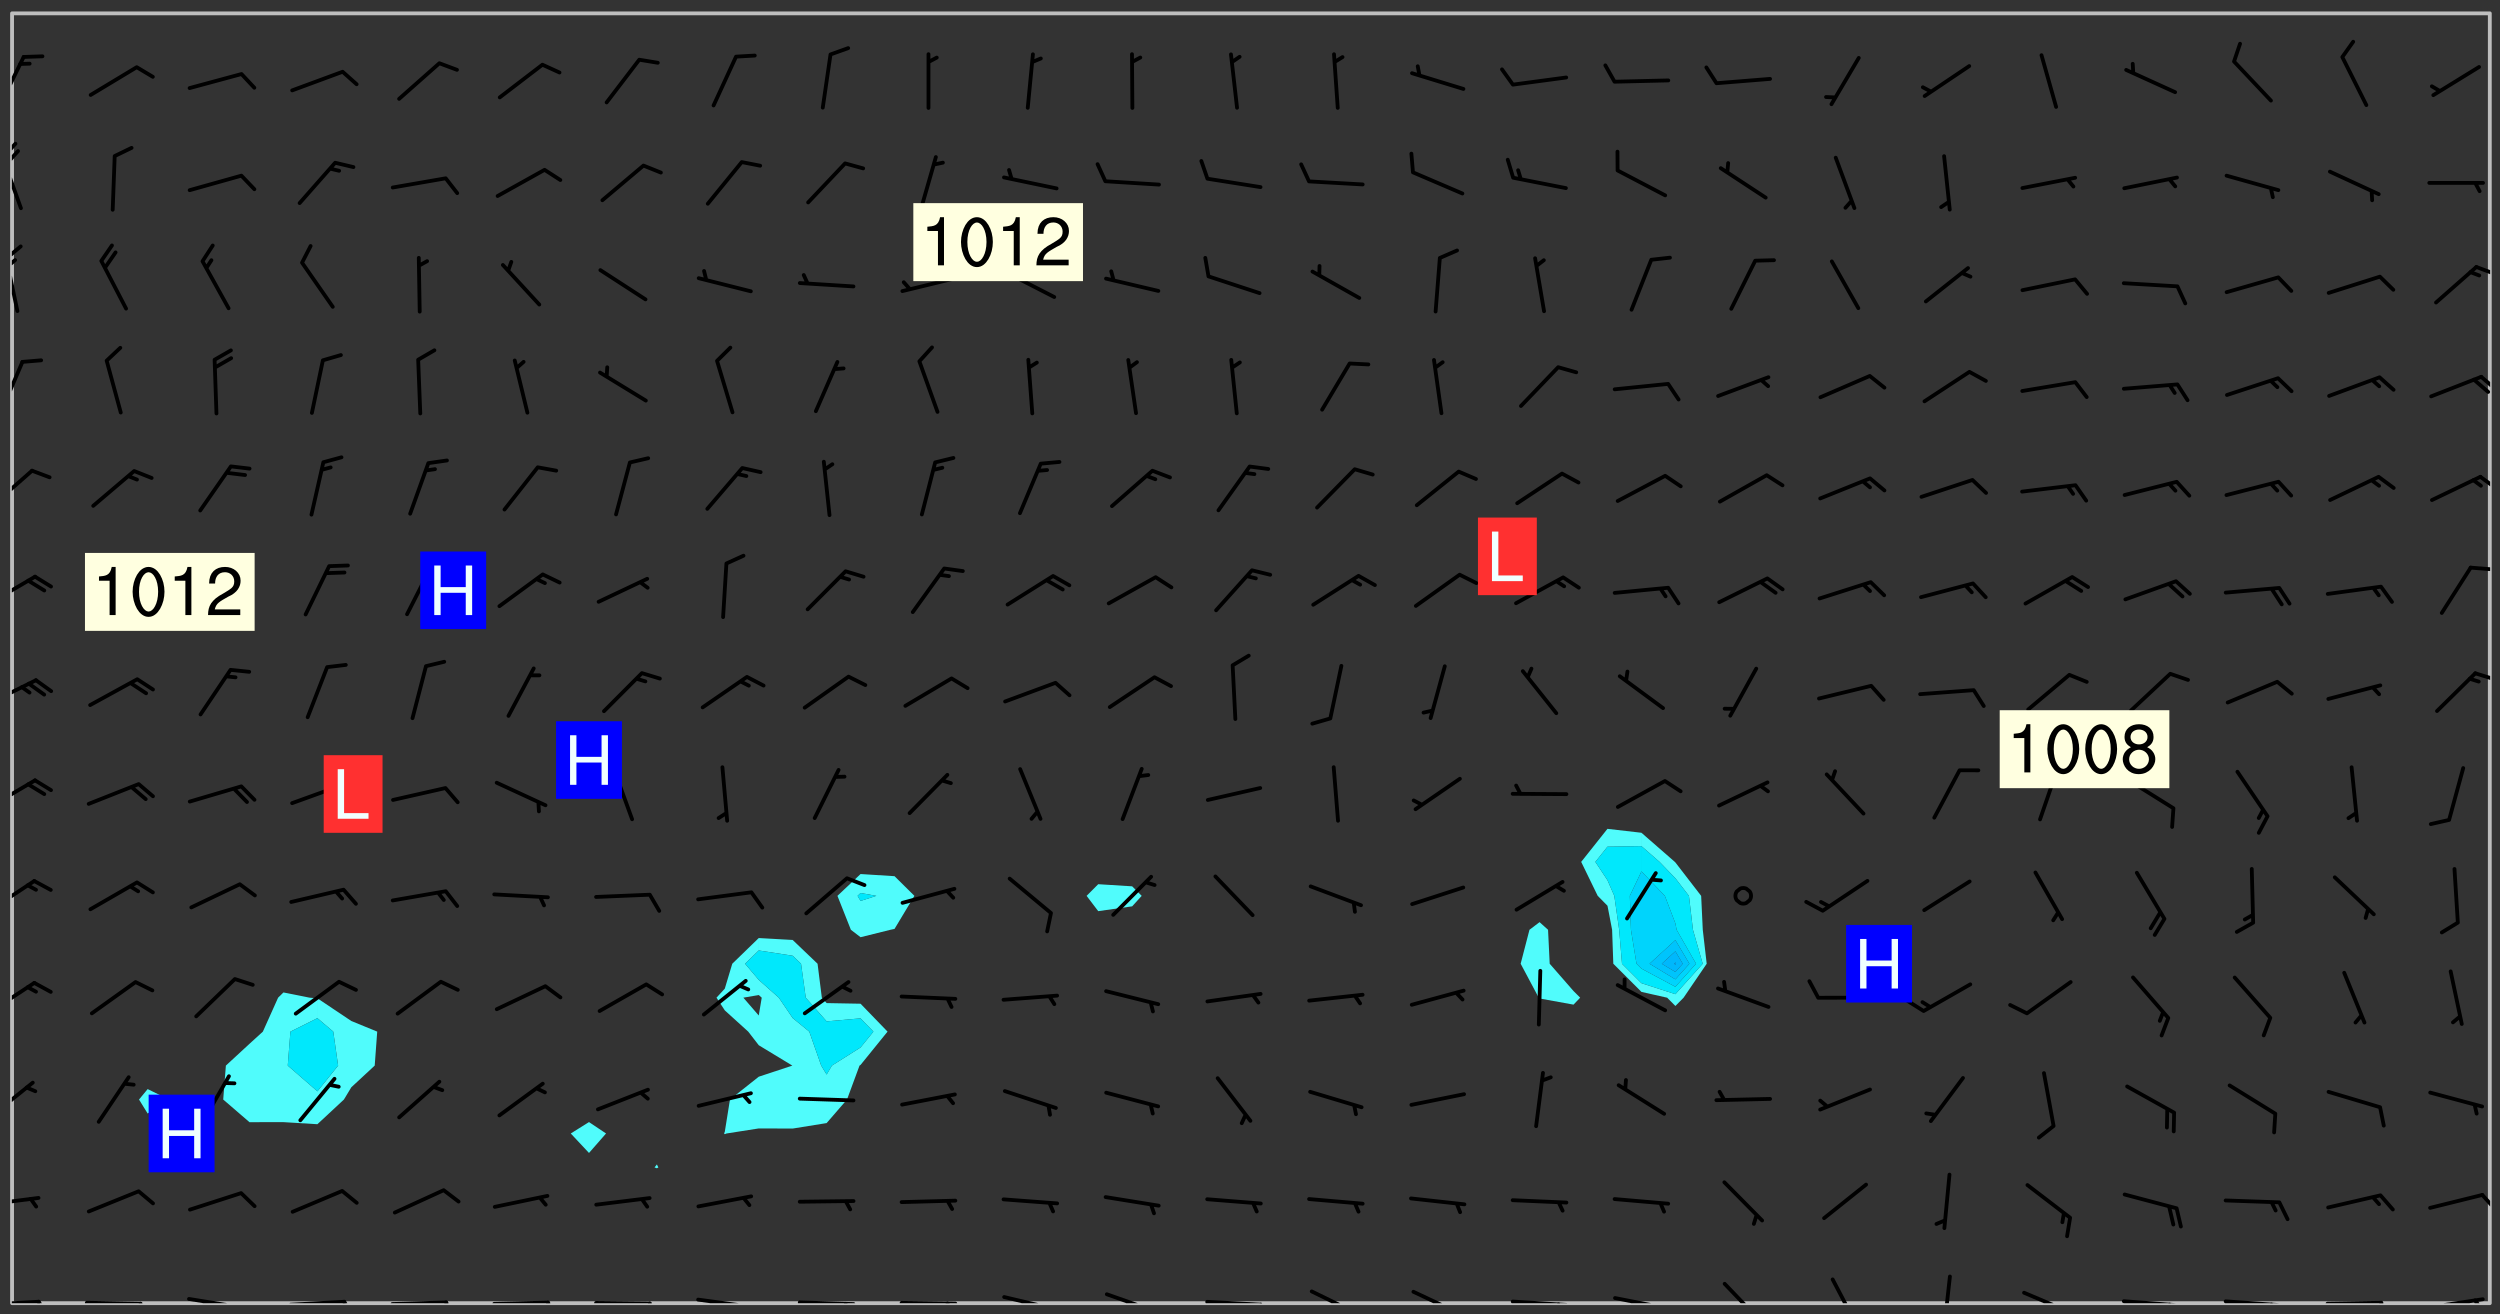 <svg xmlns="http://www.w3.org/2000/svg" role="img" xmlns:xlink="http://www.w3.org/1999/xlink" viewBox="142.45 309.95 326.84 171.84"><rect x="142.45" y="309.95" width="326.84" height="171.84" fill="#333333" stroke="none"/><defs><clipPath id="a"><path d="M144 311.672h1v168.656h-1zm0 0"/></clipPath><clipPath id="b"><path d="M144 311.672h324v168.656H144zm0 0"/></clipPath><clipPath id="c"><path d="M467 311.672h1v168.656h-1zm0 0"/></clipPath><clipPath id="d"><path d="M144 479h4v1.328h-4zm0 0"/></clipPath><clipPath id="e"><path d="M147 479h3v1.328h-3zm0 0"/></clipPath><clipPath id="f"><path d="M153 480h9v.328h-9zm0 0"/></clipPath><clipPath id="g"><path d="M160 480h3v.328h-3zm0 0"/></clipPath><clipPath id="h"><path d="M166 479h9v1.328h-9zm0 0"/></clipPath><clipPath id="i"><path d="M173 480h3v.328h-3zm0 0"/></clipPath><clipPath id="j"><path d="M180 479h8v1.328h-8zm0 0"/></clipPath><clipPath id="k"><path d="M187 479h2v1.328h-2zm0 0"/></clipPath><clipPath id="l"><path d="M193 479h9v1.328h-9zm0 0"/></clipPath><clipPath id="m"><path d="M200 479h3v1.328h-3zm0 0"/></clipPath><clipPath id="n"><path d="M206 479h9v1.328h-9zm0 0"/></clipPath><clipPath id="o"><path d="M213 479h3v1.328h-3zm0 0"/></clipPath><clipPath id="p"><path d="M220 480h8v.328h-8zm0 0"/></clipPath><clipPath id="q"><path d="M227 480h2v.328h-2zm0 0"/></clipPath><clipPath id="r"><path d="M233 479h8v1.328h-8zm0 0"/></clipPath><clipPath id="s"><path d="M240 480h2v.328h-2zm0 0"/></clipPath><clipPath id="t"><path d="M246 479h9v1.328h-9zm0 0"/></clipPath><clipPath id="u"><path d="M252 480h2v.328h-2zm0 0"/></clipPath><clipPath id="v"><path d="M260 480h8v.328h-8zm0 0"/></clipPath><clipPath id="w"><path d="M266 480h2v.328h-2zm0 0"/></clipPath><clipPath id="x"><path d="M273 479h8v1.328h-8zm0 0"/></clipPath><clipPath id="y"><path d="M280 480h2v.328h-2zm0 0"/></clipPath><clipPath id="z"><path d="M286 478h9v2.328h-9zm0 0"/></clipPath><clipPath id="A"><path d="M300 479h8v1.328h-8zm0 0"/></clipPath><clipPath id="B"><path d="M307 480h2v.328h-2zm0 0"/></clipPath><clipPath id="C"><path d="M313 478h8v2.328h-8zm0 0"/></clipPath><clipPath id="D"><path d="M326 478h8v2.328h-8zm0 0"/></clipPath><clipPath id="E"><path d="M339 479h9v1.328h-9zm0 0"/></clipPath><clipPath id="F"><path d="M345 480h2v.328h-2zm0 0"/></clipPath><clipPath id="G"><path d="M353 479h8v1.328h-8zm0 0"/></clipPath><clipPath id="H"><path d="M359 480h2v.328h-2zm0 0"/></clipPath><clipPath id="I"><path d="M367 477h7v3.328h-7zm0 0"/></clipPath><clipPath id="J"><path d="M381 476h5v4.328h-5zm0 0"/></clipPath><clipPath id="K"><path d="M396 476h2v4.328h-2zm0 0"/></clipPath><clipPath id="L"><path d="M406 478h8v2.328h-8zm0 0"/></clipPath><clipPath id="M"><path d="M419 479h9v1.328h-9zm0 0"/></clipPath><clipPath id="N"><path d="M426 480h3v.328h-3zm0 0"/></clipPath><clipPath id="O"><path d="M425 480h3v.328h-3zm0 0"/></clipPath><clipPath id="P"><path d="M433 479h8v1.328h-8zm0 0"/></clipPath><clipPath id="Q"><path d="M440 480h2v.328h-2zm0 0"/></clipPath><clipPath id="R"><path d="M439 480h2v.328h-2zm0 0"/></clipPath><clipPath id="S"><path d="M446 480h9v.328h-9zm0 0"/></clipPath><clipPath id="T"><path d="M453 480h3v.328h-3zm0 0"/></clipPath><clipPath id="U"><path d="M459 479h9v1.328h-9zm0 0"/></clipPath><clipPath id="V"><path d="M465 479h3v1.328h-3zm0 0"/></clipPath><clipPath id="W"><path d="M144 466h4v2h-4zm0 0"/></clipPath><clipPath id="X"><path d="M466 465h2v4h-2zm0 0"/></clipPath><clipPath id="Y"><path d="M144 451h3v6h-3zm0 0"/></clipPath><clipPath id="Z"><path d="M144 438h4v5h-4zm0 0"/></clipPath><clipPath id="aa"><path d="M144 424h4v6h-4zm0 0"/></clipPath><clipPath id="ab"><path d="M144 411h4v5h-4zm0 0"/></clipPath><clipPath id="ac"><path d="M144 398h4v5h-4zm0 0"/></clipPath><clipPath id="ad"><path d="M465 397h3v2h-3zm0 0"/></clipPath><clipPath id="ae"><path d="M144 385h4v5h-4zm0 0"/></clipPath><clipPath id="af"><path d="M465 383h3v2h-3zm0 0"/></clipPath><clipPath id="ag"><path d="M144 371h3v6h-3zm0 0"/></clipPath><clipPath id="ah"><path d="M466 372h2v2h-2zm0 0"/></clipPath><clipPath id="ai"><path d="M144 357h2v7h-2zm0 0"/></clipPath><clipPath id="aj"><path d="M466 358h2v4h-2zm0 0"/></clipPath><clipPath id="ak"><path d="M144 343h1v8h-1zm0 0"/></clipPath><clipPath id="al"><path d="M144 341h2v3h-2zm0 0"/></clipPath><clipPath id="am"><path d="M144 343h1v2h-1zm0 0"/></clipPath><clipPath id="an"><path d="M465 344h3v2h-3zm0 0"/></clipPath><clipPath id="ao"><path d="M144 330h2v8h-2zm0 0"/></clipPath><clipPath id="ap"><path d="M144 328h1v3h-1zm0 0"/></clipPath><clipPath id="aq"><path d="M144 329h2v3h-2zm0 0"/></clipPath><clipPath id="ar"><path d="M144 317h2v7h-2zm0 0"/></clipPath><g id="as" clip-path="url(#clip1)"><path fill="#fff" fill-opacity="0" fill-rule="evenodd" d="M0 0h1000v1000H0zm0 0"/><path fill="#d3d3d3" fill-opacity="0" fill-rule="evenodd" d="M162.152 355.867l-.234.293.059.234.117.172.176.234.293.348.113.059.117-.172.059-.234.176-.176.465-.176h.699l.234.293.289.816.059.176.176.23.352.234.699.699.172.176.234.348.234.41.289.582.41.465.23.234.234.176.117.23.176.293.172 1.164v.234l.059.289.059.117.117.117.348.41.117.172.176.176.176.234.117.172.172.352.059.234.234.406.234-.059-.176.176-.059.93h-.582l-.234-.113-.348.113-.117.117-.059.293-.059.176-.117.172-.465.293-.059.234-.059.113v.645l.059.172v.41l.059.059v.406l.059.406.117.176.059.059.23.641-.059.293v.699l-.059.582v.234l-.059.23-.055.352v1.922l.055.117h.426l-.367.117-.023.352.891 1.168 1.742.539 1.34.359v.539l.09.809.535.715 1.52.27.891-.086.09 1.164.535.18 1.16-.18 2.055-.984 1.16-.363 1.879-.176 1.695-.18-.18.719-1.516.086-1.25.09-.805.27-1.074.809.27.719.535.898-.18.625-.266.809.266 1.078.625.898.805.18 1.25-.18-.266.723.098.504.055.293v.172l.059.293v.406l.176.117.352.117h.406l.293-.176.113-.117.059-.117.117-.23.059-.176.352-.465.23-.176.176-.059.176.059.059.176.117.988.055.469.059.172.117.234.176.059.816.059h.289l.117.234.059.406.059.352v1.105l.117.293.117.348.289.699.176.352.582.754.352.176.172.059.469.234.641.465.348.234.293.176.293.055.23.062.816.348.293.176.113.172.352.352.117.176.523.641v.289l.059.352v.348l.059.352.059.289.117.059.172.059h.176l.582.234.176.117.176.289.176.234.113.234.293.23.117.117v.41l.059.055.289.234.234.117.059.117.117.172.059.117.23.234.059.176.234.059.117.059-.117.113-.059.117v.117l-.117.293-.117.289v.582l.176.117.117.059.059.117.117.117.113.059.176.348.059.352.059.406v.176l-.059.176-.117.699v.172l.117.176.293.293h.406l.176.117.117.172.117.293v.234h-.527l-.23-.234h-.234l-.176.059-.059.699.059.348.117.176.176.41.117.23.289.469.176.055h.523l.234.059.758.641.059.293v.234l.059.059.23.348v.352l-.117.172v.293l.293.289.293.176.172.059.293.176.293.117.582.406.289.234.293.176.219.16.016.012.23.176.641.523.176.234.117.176.176.176.113.172v.641l.117.176.469.117.582.117.234.059.23.113.293.117.113.059.586.352.289.172.176.062.176.055.176.059.699.352.289.176.234.055.289.176.234.117.641.406.293.117.172.059.234.059.41.059.23.059.234.117.059.172-.41.176.469.059.059.293.113.234.176.055.234.059.176.059.406.117.641.234.117.172.059.234v.176l-.059.117-.059.406.234.234.117.059.348.117.641.23.176.117.289.117.176.176.234.465.582 1.105.176.176.348.176.176.117.352.117 1.047.523.234.059.465.113.293.059.465.176.758.582.234.234.348.465.176.176.289.234.816.699.293.176.289.289.293.176.293.289.695.641.176.176.293.234.289.234.469.289.641.582.348.234.234.293.348.348.352.465.934.992.348.406.117.176.234.059.113.117.645.176.23.113.234.059.293.176.23.117.934.699.406.406.234.176.406.176.234.117.816.348.348.234.234.117.293.289.23.117.758.352.352.172.23.059.293.117.234.059.871.176h.816l.469.23.172.059.875.699.465.117.293.059.176.059.23.059.469.059.348.059.352.059.406.059h.293l.172.059v.23l.176.176h.293l.348.059.352.059.699.117h.641l.465-.234.293-.176.172-.117.41-.172.289-.176.934-.465.469-.293.523-.293.465-.172.465-.176 1.051-.465.289-.117.41-.117.289-.117.527-.176 1.516-.699.582-.348.289-.059.293-.059.348-.117.875-.23.352-.117h.113l.234-.059.875-.234.234-.059h.812l.352-.059.816-.117.172-.059.352-.055.293-.059.23-.059.816-.176.176-.059h.348l.234-.059.465-.117.758-.172.234-.059h.348l.41-.117.289-.059 1.285-.059h.289l.41-.059.23-.059h.176l.875-.117h.406l.41-.117h.348l.352-.113.871-.059h1.75l1.047.289.41.117.289.117.352.117.289.117 1.051.172.289.059h.293l.293.059.172.059.41.059.172.059.117.059h.117l.117.059.352.059h.113l.41.066 1.922.395 1.926.395 1.52.449 1.695.719 2.145.805 1.605-.719 1.43-.805 1.16-1.078 1.25-.449 3.035-.719 1.875-.359 2.145-1.348 2.234-1.254 2.5-1.258 1.695-.449 1.785-.18 1.16-.27.625.539 1.34-.27.715-.988.984-1.344.445-.18.805-.359 1.875-.539 1.785-.449 1.25-.27 1.16-.09 1.699-.09 1.961-.27 1.25-.09h.539l.625-.09h.891l2.145-.18 2.41-.18 2.59-.09 1.695.18 1.609.09 1.43.359 1.16.719 1.875.988 1.16 1.527.266.715.629.09.355.898.535.539.535 1.527 1.074.359h.535l-.805.535.09 1.707.715 2.695.891.805.895.988.715 1.258 1.785.539 1.52-.18.355 1.344 1.609-.805.98-.539.27.27.316-.215.219-.145.801.449.449-.359h.355l.535-.27.539-.719.535-.27.625-.988 1.16.449.84.371 1.395.617 1.695-.18h1.605l1.785.09.18-1.707.535-1.344.805.27.492.848.402.406-.09.539v.359l.715.449.711-.27h1.43l.359.988.445 1.258.715 1.344 1.25.629 1.695.629.715-.18.18-.539.98-.09.449.359.086 1.258-.266.629-.535.18v.539l.715.984.266.539.984.988.801 1.078-.266.359-.09.898-.625 2.332-.355 2.066-.09 1.793-.18.719-.09.539v1.438l-.98 1.883-.359 1.707-.535.898-.805 1.168-.266.539 2.055 1.254.086.359-.355.539-.09-.18v.809l.09 1.438-.445.715-1.074.094-.266.715.535.898.805.719 1.16.809 1.34.27.445.359-.355.449-1.789-.09-1.25-.449-.715-.719-.625-.09-.176 3.59-.188 1.309h89.359V311.703h-55.27v49.082l.762.125 3.289.543 2.023 2.836v2.754l2.352.332 2.348.332h4.051l-1.379 4.16-2.023.707-2.023.703-.543.344-2.594 1.617-.188.117-2.023-2.078-.73-2.742-2.672-2.078-1.375-3.5-.066-.082-1.957-2.672 2.75-1.418v-49.082H294.422v91.414l.117.031.133.012.074.074.105.047.09.059.086.059.09.059.297.297.059.09.031.117.027.117.016.137-.031.117-.059.09-.059.086-.043.105-.047.102-.027.121v.145l.176.27.148.148.074.086.074.074.043.105.062.09.059.086.043.105.059.09.047.102.043.105.059.086.117.18.074.074.062.086.059.09.043.105.059.09.059.086.062.09.059.09.043.102.117.18.074.074.059.086.074.074.09.059.105.047h.148l.133-.016.133.016.102-.047.074-.074.047-.102-.016-.133v-.148l-.047-.105-.027-.117-.047-.102-.027-.121-.043-.102-.062-.09-.043-.102-.043-.105-.031-.117-.016-.133-.012-.137.086-.059.059-.086.121-.031.043.105.016.133v.117l.059.102.059.09.09.059.148.148.059.09.043.105-.012.102.086.059.105.047.086.059.09.059.074.074-.117.027-.105.047-.086.059-.074.074-.059.09-.062.086-.027.121-.047.102-.043.105-.031.117-.012.133-.016.133v.148l.027.117.047.105.043.102.059.09.074.074.09.059.074.074.09.059.059.09.043.105.047.102.117.031.133.016h.148l.117-.031.105.043.043.105.047.102.027.121L299.5 410l.027.117.031.121.027.117.105.043.102.047.133-.016.148.148.062.086.074.074.07.074.09.062.105.043.102.043.117.031.137.016.117-.031.074-.074.027-.117-.012-.133-.031-.121-.027-.117.043-.105h.117l.09.062.117.027h.148l.133.016h.148l.133.016.133-.016h.148l.133-.016.133-.012.137.012.117-.027.133-.016.191-.059-.059.176-.016.133-.027.121-.016.133-.059.086-.133.016-.105.047-.105.043-.117.031-.117.027-.266.031h-.148l-.133.016-.074.074.059.086.148.148.117.18.074.07.09.062.09.059.086.059.09.059.102.043.105.062.105.043.086.059.105.047.102.043.18.117.059.09-.043.102-.047.105.016.133.223.223.059.09.043.102.031.121.043.102.016.133.031.117.012.137.031.117.148.148.102.043.105.043.117.031.133.016.137.016h.117l.117-.031.09-.059.043-.105.047-.102.043-.105.031-.117.012-.133v-.148l-.012-.133-.016-.133-.031-.117-.043-.105-.047-.105-.043-.102-.043-.105-.016-.133.016-.133.027-.117.031-.117.027-.121.047-.102.09-.059.086-.062.074-.074.09-.059.223-.223.059-.086.074-.074.117-.18.059-.086v-.148l-.074-.074-.102-.047-.105-.043-.102-.043-.059-.09-.047-.105-.027-.117.09-.059.117-.031.102-.043.18-.117.148-.148.012-.133-.012-.105-.09-.059-.133.016h-.148l-.133.016-.133-.016-.121-.031-.086-.059-.074-.074-.059-.09-.062-.086-.117-.18-.059-.086.031-.121.086-.059.121-.031.059-.086v-.121l-.031-.117-.059-.09-.059-.086-.047-.105-.027-.117-.016-.133.059-.09.074-.074.09-.059.117-.18.074-.074.059-.086.148-.148.121-.031.133-.016.133.016.074.074.043.105.016.133-.031.117-.117.031-.133.012-.148.148-.043.105-.047.102-.027.121-.031.117v.148l.031.117.043.105.059.09.074.07.074.074.117.031.121.027.117-.027.133-.016h.117l.09.059.074.074.047.105.059.086.102.047.133.016.105.043.086.059-.012.105-.074.074-.18.117-.059.09-.09.059-.07.074-.074.074-.062.09-.027.117-.016.133.016.133-.016.133v.148l.016.133.027.117.031.121.074.074.09.059.086.059.09.059.117.031v.086l-.102.047-.09.059-.266.031-.117.027h-.148l-.105.043-.102.047-.059.09-.062.234-.012.133-.031.121-.016.133v.293l-.012.133.012.137.016.133.133.016.133.012.121.031.086.059.074.074.047.105.043.102.016.133v.445l-.016.133v.445l.031.266.027.117.016.133.031.117.086.211.031.266v.148l-.031.117-.027.117-.031.121-.027.117-.031.117-.031.121-.012.133-.016.133.09.059.117-.031.102.016.047.105-.031.266v.441l-.043.105-.047.105-.043.102-.043.105-.059.086-.031.121-.043.117-.031.117-.016.133.016.133.059.09.105.047.086.059.059.086-.012.137-.031.117-.043.102v.445l-.016.133v.148l-.031.117-.043.105-.027.117-.047.105-.043.102-.031.121-.027.117-.031.133-.031.117-.027.117-.043.105-.031.117-.031.121-.012.133-.016.133v.297l.027.117v.148l.047.398.027.117.059.09.121.031h.148l.133-.016.059.09v.117l-.059.09-.09.059-.102.043-.105.047-.09.059-.086.059-.137.016-.117-.031-.133-.016-.102.047-.062.086-.012.137-.016.133-.031.117-.027.117-.016.133-.031.121v.297l.016.133.031.117v.148l.012.133v.148l-.027.117-.047.102-.027.121-.031.117-.059.09-.074.074-.102.043-.105.047-.117.027-.121.031-.102-.047.059-.086.105-.047.027-.117.031-.117.027-.121.031-.117v-.148l.016-.133-.031-.117-.043-.105-.105.016-.074.074-.102.043-.09.062-.074.074-.043.102-.016.133-.031.117L304.25 426l-.031.117-.027.117-.031.121-.027.117-.031.117-.043.105-.09.059h-.09l-.117-.031-.031-.086.016-.137-.031-.117v-.148l-.012-.133v-.148l-.062-.234-.027-.121-.043-.102-.047-.105-.059-.086-.059-.09-.043-.105-.062-.086-.148-.148-.07-.074-.105-.047-.105-.043-.102-.043-.297-.297-.09-.074-.086-.059-.105-.043-.09-.062-.086-.059-.105-.043-.09-.059-.086-.062-.074-.07-.105-.047-.086-.059-.105-.043-.09-.062-.102-.043-.105-.043-.086-.059-.105-.047-.105-.043-.102-.047-.09-.059-.102-.043-.105-.043-.09-.062-.117-.027-.133-.016-.133.016H299.75l-.133.016-.117-.031-.09-.059-.074-.074-.09-.059-.102-.047h-.148l-.121-.027-.102-.043-.074-.074-.117-.18-.09-.059-.102-.043-.09-.062-.105-.043-.09-.059-.086-.059-.105-.047-.059-.086-.059-.09-.043-.105-.047-.102-.074-.074-.086-.059-.074-.074-.09-.059-.223-.223-.043-.105-.031-.266.105-.043h.145l.105.043.074.074.09.059.086.059.105.047.09.059.148.148.07.074.148.148.062.086.074.074.086.059.074.074.09.062.09.059.086.059.27.176.102.047.105.043.102.043.047-.074.059-.086.074-.074.07-.074.105.043.074.074.059.09.043.102.047.105.043.105.121.027.117-.027.074-.09.043-.105.059-.09.074-.074.105-.043.117-.027.133.012.09.059.148.148.059.09.043.105.047.102.043.105.043.102.105.047.105.043.133.016.086-.059.059-.09.074-.074.105-.043.117.027.105.047.102.043.105.043.102.047.18.117v.117l-.016.133.016.133.016.137.059.086.102.047.121.027.117.031h.148l.117-.031.059-.09.18-.117.059-.09.074-.074.059-.086.117-.18.18-.117.117.031.09.059.043.074-.016.133v.117l.09.059h.148l.133-.016.133-.012.266-.031.105-.043.117-.031.121-.027.074-.074.07-.074.062-.09-.016-.105-.047-.102-.102-.043-.105-.016-.117.027-.266.031h-.148l-.074-.074-.09-.059-.117-.031-.117-.027-.133-.016h-.148l-.133.016h-.297l-.105-.047-.148-.148-.043-.102-.059-.09.223-.223.086-.059.105-.043.117-.031.133-.016.133.016.137.016.102.043.133-.012.09-.062.102-.043.062-.09-.047-.102-.09-.059-.117-.031-.102-.043-.059-.09-.062-.09v-.117l.016-.133.105-.047.074-.07v-.121l-.09-.059-.031-.117.09-.059.074-.074.043-.105.059-.09.047-.102.016-.133v-.148l-.047-.105-.043-.102-.09-.059-.133-.016-.102-.043-.137-.016-.117-.031h-.445l-.133-.016-.133-.012-.133-.016-.117-.031h-.148l-.133-.016-.133-.012-.266-.031-.121-.043-.086-.059-.074-.074v-.148l.012-.133.105-.047.102-.043.133-.016h.152l.133-.016h.293l.121.031.102.043.09.059.234.062.121-.047.09-.059.102-.043.133-.016.105.043.102.047.133.012.121-.027h.145l.121-.031.117-.027.105-.047.074-.074.086-.059.148-.148.059-.086.047-.105.027-.117.016-.105-.102-.043-.09-.059-.117-.031-.105-.043-.09-.062-.074-.086-.074-.074-.102-.043-.105-.047-.102-.043-.059-.09-.047-.102-.086-.211-.062-.086-.059-.09-.074-.074-.086-.059h-.27l-.117.031-.09.059-.102.043-.133.016-.105-.016-.027-.117-.062-.09-.117-.031-.102-.043-.148-.148-.031-.117-.016-.105.074-.074.18-.117.117-.027.117-.031.137.016.102.043.105.043.102.047.105.043.117.031.133.016.117.027.133.016.105-.016.09-.059-.074-.074-.105-.043-.074-.074-.074-.09-.148-.148-.086-.059-.09-.059-.074-.074-.09-.059-.102-.047-.121-.027-.102-.047-.105-.043-.117-.031-.102-.043-.121-.031h-.148l-.117.031-.105.043-.086.062-.18.117-.086.059-.09.059-.105.047-.086.059-.105.043-.102.043-.105.047-.074.074-.059.09-.059.086-.047.105-.059.086-.074.074-.133-.012-.117-.031h-.117l-.074.074-.09.059-.074.074-.09.059-.086.059-.105.047-.102.043-.137.016-.102-.043-.148-.148-.105-.047h-.086l-.105.047-.102.043-.121.031-.117-.031-.074-.074v-.117l.031-.121.074-.07.059-.09.074-.074.117-.031.105-.043h.293l.133-.016.137-.016.102-.043.09-.059.102-.047.09-.059.133-.012.09.059.133.012.09-.059.086-.059.105-.043.09-.059.086-.062.09-.059.148-.148.059-.086.059-.09.105-.043.133-.016.117.027.121.031.059-.059.059-.09.031-.266.027-.117.105.012.133.016.102-.043.09-.059.059-.09.074-.074.059-.09.047-.102.012-.133-.012-.133-.047-.105-.148-.148-.059-.09-.059-.086-.043-.105v-.445l.016-.133v-.148l.012-.133-.059-.059-.09.059-.102-.043-.18-.117-.086-.059-.062-.09-.059-.09-.074-.074-.086-.059-.121.031-.102.012-.105.047-.086.059-.105.043-.148.148-.09.059-.086.059-.09.062-.105.043-.133.016v-.121l.105-.043.117-.031.074-.07.043-.105v-.148l-.027-.117-.148-.148-.133-.016h-.148l-.117.031-.105.043-.102.043-.09.062-.117.027-.074-.074.012-.133-.043-.102-.043-.105-.09-.059-.117.027-.121.031-.117.031-.102.043-.121.031-.102.043-.105.043-.09.059-.102.016v-.117l.016-.133-.059-.09-.074.043-.148.148-.059.09-.074.074-.047.105-.043.102-.074.074-.059.09-.074.074-.059.086-.074.074-.09.062-.074.07-.074.074-.102.016-.133.016-.105-.043v-.121l.148-.148.043-.102.059-.09.047-.102.043-.105.059-.09.031-.117.043-.102.031-.121.027-.117.047-.105.043-.102.043-.105.074-.07.09-.062.09-.059.102-.043h.297l.266-.031.105-.043-.074-.074-.117-.031-.105-.043-.09-.059-.102-.047-.09-.059-.102-.043-.105-.043-.09-.062-.086-.059-.105-.043-.102-.043-.121-.031-.117-.031-.102-.043L297.5 410.25l-.102-.043-.09-.059-.043-.105-.016-.133.102-.043.133-.016.137.016.133-.016.102-.043.059-.09.016-.105-.09-.059-.074-.074-.102-.043-.09-.059-.148-.148-.043-.105-.016-.133v-.293l-.059-.09-.09-.059-.074-.074-.043-.105-.031-.117-.059-.09-.074-.074-.117-.027-.074-.074-.09-.059-.09-.062-.086-.059-.074-.074-.059-.086-.047-.105-.086-.059-.148-.148-.195-.059-.133.016-.102.043-.074.074-.047.102-.043.105-.059.09-.059.086-.297.297-.09.059h-.086l-.062-.086-.043-.105.031-.117.059-.09.027-.117-.012-.133-.09-.062-.105.047-.117.027-.117.031-.27.176-.102.047-.117.027-.105.047-.09.059-.102.043-.059-.086-.047-.105.016-.133.047-.105.07-.074.074-.07.059-.09v-.148l-.043-.105h-.238l-.102.047-.031.117-.027.117-.031.121-.074.043-.133.016-.074-.047-.043-.102-.043-.105-.047-.102-.043-.105-.121.031-.102.043-.133.016-.117.031-.105.043-.09.059-.102.047-.121.027-.133.016-.102-.043-.059-.09-.047-.105-.043-.102-.043-.105v-.117l.059-.09.086-.059.18-.117.102-.047.105-.043.105-.059.102-.043.09-.062.102-.043.105-.059.102-.047.09-.059.105-.043.102-.043.09-.062.102-.043.137-.016.117.031.102.043.121.031.102.043.105.047.102.043.105.043.102.047.105.043.102.043.105.047.086.059.105.043.117.031.105.043.102.047.09.059.105.043.102.043.105.047.117.027.102.047.121.027h.148l.086-.059.016-.102.059-.09-.027-.117-.074-.074-.117-.18-.074-.074-.09-.074-.18-.117-.086-.059-.105-.043-.102-.047-.27-.176-.059-.09-.074-.074-.059-.09-.043-.102-.031-.117-.016-.137v-.562l-.012-.133-.016-.133-.031-.117-.016-.133-.012-.133-.031-.121-.223-.223-.059-.086-.016-.105.031-.117.133-.016v-91.414H172.992v1.453l-.059.234-.352 1.051-.172.523-.117.348-.176.41-.117.172-.234.293-.23.059h-.352l-.117.059-.23.406v.293l.117.176.23.23.117.234.641.758.293.465.176.234.23.352.234.348.641.816.176.465.172.41.117.695.176.469.117 1.398.059.465v.875l.117 1.047v4.781l-.059.465-.352 1.281-.176.523-.113.41-.352.93L172.934 336l-.234.582-.117.176-.172.348-.176.406-.352.816-.059.293-.113.293-.117.289-.059.176-.117.875-.059.406-.059.117-.059.176-.059.172-.23.527-.117.172v.234l-.117.234-.059.172-.176.586v.289l-.059.176v.293l-.059.113-.059.527v.172l-.055.234v2.621l-.176.816-.117.176-.176.234-.117.172-.113.234-.586.934-.23.289-.293.465-.176.234-.289.352-.352.699-.113.23-.176.41-.176.23-.406.527-.816.699-.293.172-.289.234-.176.117-.176.176-.523.406-.527.176-.172.176-.234.055-.641.176h-.758m12.211 31.023l-1.074.449.359.895 1.25-.715.445-.539-.98-.09"/><path fill="#d3d3d3" fill-opacity="0" fill-rule="evenodd" d="M201.508 416.598h-.895l.449.629.98.359.805-.09.445-.988-.176.09-.715-.355-.895.355m154.621 59.07l-.059-.523v-.293l.113-.293.059-.23.469-.469h.113l.117-.113.117-.059h.176l.234-.059h.348l.234.059.117.059.23.172.059.176.117.582v.293l-.117.176-.172.289-.176.176-.527.523-.23.234-.117.059h-.176l-.117-.059-.406-.293-.176-.117-.117-.059-.059-.113-.055-.117m6.641-10.957l-.059-.172v-1.109l.059-.172.176-.059.172-.059h.176l.234-.059.117.059.059.699-.059.172-.117.176-.117.059-.234.523-.113.059h-.234l-.059-.117m9.613-14.391l-.117-.176v-.699l.293-.875.117-.172.176-.352.113-.23.117-.293.352-.758.117-.23.172-.234h.176l.117-.059h.641l.117.059.234.234.172.113.352.293.117.117.113.176v.113l.117.059.117.117v.699l-.059.176v.23l-.059.176-.348 1.051-.117.23-.117.234-.117.059-.23.234-.641.289h-.875l-.41-.117-.641-.465"/><path fill="none" stroke="#bebebe" stroke-linecap="round" stroke-linejoin="round" stroke-miterlimit="10" stroke-width=".5" d="M467.957 311.695H144.027v168.625h323.93v-168.625"/><g clip-path="url(#a)"><path fill="#fff" fill-opacity="0" fill-rule="evenodd" d="M144 475.891v4.438h.004H144V311.672h.004H144v164.219"/></g><g clip-path="url(#b)"><path fill="#fff" fill-opacity="0" fill-rule="evenodd" d="M144.004 480.328V311.672h17.75v140.66l-1.129 1.367 1.129 1.828 2.793-1.828-2.793-1.367V311.672h17.754v128.027l-.699.684-1.992 4.438-1.75 1.594-3.086 2.848-.348 4.438 3.434 2.961 4.441-.004 4.438.27 3.469-3.227.969-1.605 3.055-2.832.328-4.441-3.383-1.387-4.438-2.969-1.023-.082-3.414-.684V311.672h39.945v144.973l-2.383 1.492 2.383 2.547 2.23-2.547-2.23-1.492V311.672h8.875v150.512l-.309.391.309.113.195-.113-.195-.391V311.672h13.316v120.914l-3.461 3.359-.977 3.254-1.086 1.184 1.086 1.66 3.062 2.777 1.375 1.777 4.391 2.664-4.391 1.453-3.762 2.984-.676 4.211-.094.227.094.094.23-.094 4.207-.66 4.438.016 4.438-.715 2.664-3.078 1.637-4.438.137-.09 3.527-4.352-3.527-3.648-4.438-.082-.625-.707-.559-4.438-3.254-3.109-4.438-.25V311.672h13.312v112.547l-3.023 2.852 1.758 4.438 1.266.973 3.91-.973.531-.113 2.598-4.324-2.598-2.57-4.441-.281V311.672h31.07v113.875l-1.52 1.523 1.52 2 4.438-.629 1.246-1.371-1.246-1.246-4.438-.277v-113.875h57.699V430.508l-1.32 1-1.152 4.438 2.363 4.438.109.105 4.438.805.871-.91-.871-.871-3.113-3.566-.215-4.438-1.109-1V311.672h8.875V418.309l-3.434 4.32 2.16 4.441 1.273 1.293.605 3.145.156 4.438 3.68 3.68 3.363.758 1.074 1.082 1.07-1.082 3.023-4.438-.512-4.438-.211-4.438-3.371-4.371-.07-.07-4.367-3.809-4.441-.512V311.672H467.996v168.656H144.004"/></g><path fill="#50fcfc" fill-rule="evenodd" d="M161.754 455.527l-1.129-1.828 1.129-1.367 2.793 1.367-2.793 1.828m13.312 1.133l-3.434-2.961.348-4.438 3.086-2.848 1.75-1.594 1.992-4.438.699-.684 3.414.684 1.023.082v2.594l-3.527 1.762-.348 4.441 3.875 3.367 2.711-3.367-.637-4.441-2.074-1.762v-2.594l4.438 2.969 3.383 1.387-.328 4.441-3.055 2.832-.969 1.605-3.469 3.227-4.438-.27-4.441.004"/><path fill="#00e8fc" fill-rule="evenodd" d="M183.945 452.629l-3.875-3.367.348-4.441 3.527-1.762 2.074 1.762.637 4.441-2.711 3.367"/><path fill="#50fcfc" fill-rule="evenodd" d="M219.453 460.684l-2.383-2.547 2.383-1.492 2.23 1.492-2.23 2.547m8.875 2.004l-.309-.113.309-.391.195.391-.195.113m8.879-20.645l-1.086-1.66 1.086-1.184.977-3.254 3.461-3.359v1.625l-1.789 1.734 1.789 2.113v1.977l-2.012.348 2.012 2.328.391-2.328-.391-.348v-1.977l2.621 2.324 1.816 2.668 2.168 1.77 1.559 4.441.711 1.172.691-1.172 3.746-2.371 1.68-2.07-1.68-1.734-4.438.391-2.727-3.094-.617-4.438-1.094-1.047-4.438-.688v-1.625l4.438.25 3.254 3.109.559 4.438.625.707 4.438.082 3.527 3.648-3.527 4.352-.137.09-1.637 4.438-2.664 3.078-4.438.715-4.438-.016-4.207.66-.23.094-.094-.094.094-.227.676-4.211 3.762-2.984 4.391-1.453-4.391-2.664-1.375-1.777-3.062-2.777"/><path fill="#fff" fill-opacity="0" fill-rule="evenodd" d="M241.645 440.035l-2.012.348 2.012 2.328.391-2.328-.391-.348"/><path fill="#00e8fc" fill-rule="evenodd" d="M241.645 438.059l-1.789-2.113 1.789-1.734 4.438.688 1.094 1.047.617 4.438 2.727 3.094 4.438-.391 1.68 1.734-1.68 2.07-3.746 2.371-.691 1.172-.711-1.172-1.559-4.441-2.168-1.77-1.816-2.668-2.621-2.324"/><path fill="#50fcfc" fill-rule="evenodd" d="M253.691 431.508l-1.758-4.438 3.023-2.852v2.48l-.391.371.391.668 2.059-.668-2.059-.371v-2.48l4.441.281 2.598 2.57-2.598 4.324-.531.113-3.91.973-1.266-.973"/><path fill="#00e8fc" fill-rule="evenodd" d="M254.957 427.738l-.391-.668.391-.371 2.059.371-2.059.668"/><path fill="#50fcfc" fill-rule="evenodd" d="M286.027 429.07l-1.52-2 1.52-1.523 4.438.277 1.246 1.246-1.246 1.371-4.438.629m57.59 11.312l-2.363-4.438 1.152-4.438 1.32-1 1.109 1 .215 4.438 3.113 3.566.871.871-.871.91-4.438-.805-.109-.105m7.711-13.312l-2.16-4.441 3.434-4.32 4.441.512v1.746l-4.441.074-1.582 1.988 1.582 2.391.895 2.051.637 4.438.371 4.438 2.539 2.539 4.438 1.441 3.574-3.98-1.273-4.438-.527-4.438-1.773-2.301-2.07-2.141-2.367-2.062v-1.746l4.367 3.809.07.07 3.371 4.371.211 4.438.512 4.438-3.023 4.438-1.07 1.082-1.074-1.082-3.363-.758-3.68-3.68-.156-4.438-.605-3.145-1.273-1.293"/><path fill="#00e8fc" fill-rule="evenodd" d="M352.602 425.02l-1.582-2.391 1.582-1.988 4.441-.074v3.309l-1.516 3.195.148 4.438.727 4.438.641.637 4.438 2.375 2.703-3.012-2.539-4.438-.164-.844-1.375-3.594-3.062-3.195v-3.309l2.367 2.062 2.07 2.141 1.773 2.301.527 4.438 1.273 4.438-3.574 3.98-4.438-1.441-2.539-2.539-.371-4.438-.637-4.438-.895-2.051"/><path fill="#00d4fc" fill-rule="evenodd" d="M355.676 431.508l-.148-4.438 1.516-3.195 3.062 3.195 1.375 3.594v2.191l-3.375 3.09 3.375 2.043 1.836-2.043-1.836-3.09v-2.191l.164.844 2.539 4.438-2.703 3.012-4.438-2.375-.641-.637-.727-4.438"/><path fill="#00c4fc" fill-rule="evenodd" d="M361.48 437.988l-3.375-2.043 3.375-3.09v1.465l-1.777 1.625 1.777 1.074.965-1.074-.965-1.625v-1.465l1.836 3.09-1.836 2.043"/><path fill="#00b8fc" fill-rule="evenodd" d="M361.48 437.02l-1.777-1.074 1.777-1.625v1.465l-.176.16.176.105.094-.105-.094-.16v-1.465l.965 1.625-.965 1.074"/><path fill="#00a8fc" fill-rule="evenodd" d="M361.48 436.051l-.176-.105.176-.16.094.16-.094.105"/><g clip-path="url(#c)"><path fill="#fff" fill-opacity="0" fill-rule="evenodd" d="M467.996 480.328H468V311.672h-.004H468v168.656h-.004"/></g><g clip-path="url(#d)"><path fill="none" stroke="#000" stroke-linecap="round" stroke-linejoin="round" stroke-miterlimit="10" stroke-width=".5" d="M147.508 480.133l-7.016.395"/></g><g clip-path="url(#e)"><path fill="none" stroke="#000" stroke-linecap="round" stroke-linejoin="round" stroke-miterlimit="10" stroke-width=".5" d="M147.508 480.133l1.273 2.098"/></g><g clip-path="url(#f)"><path fill="none" stroke="#000" stroke-linecap="round" stroke-linejoin="round" stroke-miterlimit="10" stroke-width=".5" d="M160.828 480.395l-7.027-.129"/></g><g clip-path="url(#g)"><path fill="none" stroke="#000" stroke-linecap="round" stroke-linejoin="round" stroke-miterlimit="10" stroke-width=".5" d="M160.828 480.395l1.113 2.188"/></g><g clip-path="url(#h)"><path fill="none" stroke="#000" stroke-linecap="round" stroke-linejoin="round" stroke-miterlimit="10" stroke-width=".5" d="M174.098 480.891l-6.938-1.121"/></g><g clip-path="url(#i)"><path fill="none" stroke="#000" stroke-linecap="round" stroke-linejoin="round" stroke-miterlimit="10" stroke-width=".5" d="M174.098 480.891l.793 2.32"/></g><g clip-path="url(#j)"><path fill="none" stroke="#000" stroke-linecap="round" stroke-linejoin="round" stroke-miterlimit="10" stroke-width=".5" d="M187.453 480.137l-7.016.383"/></g><g clip-path="url(#k)"><path fill="none" stroke="#000" stroke-linecap="round" stroke-linejoin="round" stroke-miterlimit="10" stroke-width=".5" d="M187.453 480.137l1.27 2.102"/></g><g clip-path="url(#l)"><path fill="none" stroke="#000" stroke-linecap="round" stroke-linejoin="round" stroke-miterlimit="10" stroke-width=".5" d="M200.773 480.223l-7.023.211"/></g><g clip-path="url(#m)"><path fill="none" stroke="#000" stroke-linecap="round" stroke-linejoin="round" stroke-miterlimit="10" stroke-width=".5" d="M200.773 480.223l1.215 2.133"/></g><g clip-path="url(#n)"><path fill="none" stroke="#000" stroke-linecap="round" stroke-linejoin="round" stroke-miterlimit="10" stroke-width=".5" d="M214.09 480.246l-7.027.164"/></g><g clip-path="url(#o)"><path fill="none" stroke="#000" stroke-linecap="round" stroke-linejoin="round" stroke-miterlimit="10" stroke-width=".5" d="M214.09 480.246l1.199 2.141"/></g><g clip-path="url(#p)"><path fill="none" stroke="#000" stroke-linecap="round" stroke-linejoin="round" stroke-miterlimit="10" stroke-width=".5" d="M227.402 480.367l-7.023-.078"/></g><g clip-path="url(#q)"><path fill="none" stroke="#000" stroke-linecap="round" stroke-linejoin="round" stroke-miterlimit="10" stroke-width=".5" d="M227.402 480.367l1.129 2.18"/></g><g clip-path="url(#r)"><path fill="none" stroke="#000" stroke-linecap="round" stroke-linejoin="round" stroke-miterlimit="10" stroke-width=".5" d="M240.688 480.801l-6.965-.945"/></g><g clip-path="url(#s)"><path fill="none" stroke="#000" stroke-linecap="round" stroke-linejoin="round" stroke-miterlimit="10" stroke-width=".5" d="M240.688 480.801l.852 2.301"/></g><g clip-path="url(#t)"><path fill="none" stroke="#000" stroke-linecap="round" stroke-linejoin="round" stroke-miterlimit="10" stroke-width=".5" d="M254.031 480.438l-7.023-.219"/></g><g clip-path="url(#u)"><path fill="none" stroke="#000" stroke-linecap="round" stroke-linejoin="round" stroke-miterlimit="10" stroke-width=".5" d="M253.012 480.406l.539 1.102"/></g><g clip-path="url(#v)"><path fill="none" stroke="#000" stroke-linecap="round" stroke-linejoin="round" stroke-miterlimit="10" stroke-width=".5" d="M267.348 480.375l-7.023-.094"/></g><g clip-path="url(#w)"><path fill="none" stroke="#000" stroke-linecap="round" stroke-linejoin="round" stroke-miterlimit="10" stroke-width=".5" d="M266.328 480.359l.559 1.094"/></g><g clip-path="url(#x)"><path fill="none" stroke="#000" stroke-linecap="round" stroke-linejoin="round" stroke-miterlimit="10" stroke-width=".5" d="M280.57 481.141l-6.84-1.621"/></g><g clip-path="url(#y)"><path fill="none" stroke="#000" stroke-linecap="round" stroke-linejoin="round" stroke-miterlimit="10" stroke-width=".5" d="M280.57 481.141l.621 2.371"/></g><g clip-path="url(#z)"><path fill="none" stroke="#000" stroke-linecap="round" stroke-linejoin="round" stroke-miterlimit="10" stroke-width=".5" d="M293.777 481.5l-6.625-2.344"/></g><g clip-path="url(#A)"><path fill="none" stroke="#000" stroke-linecap="round" stroke-linejoin="round" stroke-miterlimit="10" stroke-width=".5" d="M307.289 480.516l-7.016-.371"/></g><g clip-path="url(#B)"><path fill="none" stroke="#000" stroke-linecap="round" stroke-linejoin="round" stroke-miterlimit="10" stroke-width=".5" d="M307.289 480.516l1.035 2.223"/></g><g clip-path="url(#C)"><path fill="none" stroke="#000" stroke-linecap="round" stroke-linejoin="round" stroke-miterlimit="10" stroke-width=".5" d="M320.254 481.871l-6.312-3.086"/></g><g clip-path="url(#D)"><path fill="none" stroke="#000" stroke-linecap="round" stroke-linejoin="round" stroke-miterlimit="10" stroke-width=".5" d="M333.59 481.828l-6.355-2.996"/></g><g clip-path="url(#E)"><path fill="none" stroke="#000" stroke-linecap="round" stroke-linejoin="round" stroke-miterlimit="10" stroke-width=".5" d="M347.234 480.547l-7.016-.438"/></g><g clip-path="url(#F)"><path fill="none" stroke="#000" stroke-linecap="round" stroke-linejoin="round" stroke-miterlimit="10" stroke-width=".5" d="M346.211 480.484l.508 1.117"/></g><g clip-path="url(#G)"><path fill="none" stroke="#000" stroke-linecap="round" stroke-linejoin="round" stroke-miterlimit="10" stroke-width=".5" d="M360.488 481.004l-6.895-1.352"/></g><g clip-path="url(#H)"><path fill="none" stroke="#000" stroke-linecap="round" stroke-linejoin="round" stroke-miterlimit="10" stroke-width=".5" d="M359.484 480.809l.359 1.172"/></g><g clip-path="url(#I)"><path fill="none" stroke="#000" stroke-linecap="round" stroke-linejoin="round" stroke-miterlimit="10" stroke-width=".5" d="M372.785 482.867l-4.859-5.078"/></g><g clip-path="url(#J)"><path fill="none" stroke="#000" stroke-linecap="round" stroke-linejoin="round" stroke-miterlimit="10" stroke-width=".5" d="M385.301 483.441l-3.258-6.227"/></g><g clip-path="url(#K)"><path fill="none" stroke="#000" stroke-linecap="round" stroke-linejoin="round" stroke-miterlimit="10" stroke-width=".5" d="M396.598 483.82l.777-6.984"/></g><g clip-path="url(#L)"><path fill="none" stroke="#000" stroke-linecap="round" stroke-linejoin="round" stroke-miterlimit="10" stroke-width=".5" d="M413.535 481.699l-6.469-2.742"/></g><g clip-path="url(#M)"><path fill="none" stroke="#000" stroke-linecap="round" stroke-linejoin="round" stroke-miterlimit="10" stroke-width=".5" d="M427.121 480.59l-7.008-.523"/></g><g clip-path="url(#N)"><path fill="none" stroke="#000" stroke-linecap="round" stroke-linejoin="round" stroke-miterlimit="10" stroke-width=".5" d="M427.121 480.59l.988 2.246"/></g><g clip-path="url(#O)"><path fill="none" stroke="#000" stroke-linecap="round" stroke-linejoin="round" stroke-miterlimit="10" stroke-width=".5" d="M426.102 480.512l.988 2.246"/></g><g clip-path="url(#P)"><path fill="none" stroke="#000" stroke-linecap="round" stroke-linejoin="round" stroke-miterlimit="10" stroke-width=".5" d="M440.438 480.574l-7.012-.492"/></g><g clip-path="url(#Q)"><path fill="none" stroke="#000" stroke-linecap="round" stroke-linejoin="round" stroke-miterlimit="10" stroke-width=".5" d="M440.438 480.574l.996 2.242"/></g><g clip-path="url(#R)"><path fill="none" stroke="#000" stroke-linecap="round" stroke-linejoin="round" stroke-miterlimit="10" stroke-width=".5" d="M439.418 480.504l.496 1.121"/></g><g clip-path="url(#S)"><path fill="none" stroke="#000" stroke-linecap="round" stroke-linejoin="round" stroke-miterlimit="10" stroke-width=".5" d="M453.758 480.27l-7.023.117"/></g><g clip-path="url(#T)"><path fill="none" stroke="#000" stroke-linecap="round" stroke-linejoin="round" stroke-miterlimit="10" stroke-width=".5" d="M453.758 480.27l1.191 2.148"/></g><g clip-path="url(#U)"><path fill="none" stroke="#000" stroke-linecap="round" stroke-linejoin="round" stroke-miterlimit="10" stroke-width=".5" d="M467.035 479.809l-6.949 1.039"/></g><g clip-path="url(#V)"><path fill="none" stroke="#000" stroke-linecap="round" stroke-linejoin="round" stroke-miterlimit="10" stroke-width=".5" d="M466.023 479.961l.73.984"/></g><g clip-path="url(#W)"><path fill="none" stroke="#000" stroke-linecap="round" stroke-linejoin="round" stroke-miterlimit="10" stroke-width=".5" d="M147.484 466.562l-6.969.902"/></g><path fill="none" stroke="#000" stroke-linecap="round" stroke-linejoin="round" stroke-miterlimit="10" stroke-width=".5" d="M146.469 466.695l.711 1m13.395-2l-6.516 2.637m6.516-2.637l1.879 1.578m11.52-1.34l-6.688 2.16m6.688-2.16l1.762 1.707m11.449-1.988l-6.477 2.723m6.477-2.723l1.902 1.551m11.367-1.652l-6.387 2.926m6.387-2.926l1.949 1.488m11.613-.742l-6.879 1.434m5.879-1.223l.781.941m13.582-.867l-6.977.863m5.961-.738l.703 1.004m13.59-1.355l-6.902 1.316m5.898-1.125l.77.957m13.613-.535l-7.027.09m6.004-.078l.59 1.078m13.746-1.141l-7.023.191m6-.164l.605 1.066m13.727-.734l-7.008-.527m5.988.449l.492 1.125m13.805-.75l-6.938-1.121m5.93.961l.395 1.16m13.961-1.281l-7.004-.559m5.988.477l.488 1.125m13.844-1.02l-7.004-.605m5.984.52l.48 1.129m13.844-.961l-6.984-.77m5.969.656l.453 1.141m13.895-1.258l-7.02-.309m6 .262l.527 1.109m13.801-.914l-7.004-.605m5.984.516l.48 1.129m12.82 1.156l-4.938-4.996m4.219 4.27l-.363 1.172m9.184-.75l5.488-4.387m10.238 5.691l.668-6.996m-.57 5.977l-1.133.473m17.473-.816l-5.578-4.27m5.578 4.27l-.398 2.422m-.41-3.043l-.203 1.211m14.934-1.824l-6.793-1.801m6.793 1.801l.559 2.387m-1.547-2.648l.559 2.387m13.859-2.902l-7.02-.246m7.02.246l1.078 2.203m-2.098-2.238l.539 1.102m13.707-1.984l-6.844 1.59m6.844-1.59l1.613 1.852m-2.609-1.617l.809.922m13.492-1.207l-6.82 1.691"/><g clip-path="url(#X)"><path fill="none" stroke="#000" stroke-linecap="round" stroke-linejoin="round" stroke-miterlimit="10" stroke-width=".5" d="M466.973 466.168l1.641 1.824"/></g><g clip-path="url(#Y)"><path fill="none" stroke="#000" stroke-linecap="round" stroke-linejoin="round" stroke-miterlimit="10" stroke-width=".5" d="M146.734 451.492l-5.469 4.414"/></g><path fill="none" stroke="#000" stroke-linecap="round" stroke-linejoin="round" stroke-miterlimit="10" stroke-width=".5" d="M145.938 452.133l1.129.48m12.207-1.832l-3.918 5.832m3.348-4.98l1.223.125m12.453-1.105l-3.5 6.094m2.992-5.207l1.227.039m13.082-.59l-4.469 5.422m3.82-4.633l1.199.246m13.16-.656l-5.258 4.664m4.492-3.984l1.148.426m13.137-.848l-5.672 4.148m4.848-3.543l1.105.531m13.469-.348l-6.539 2.57m5.59-2.195l.93.797m13.48-.711l-6.832 1.648m5.84-1.41l.812.918m13.59-.215l-7.023-.234m20.277-.551l-6.898 1.332m5.895-1.137l.77.953m13.438.621l-6.672-2.207m5.699 1.887l.207 1.211m14.141-1.098l-6.797-1.789m5.809 1.527l.281 1.195m12.766.957l-4.281-5.574m3.656 4.766l-.508 1.117m15.672-2.086l-6.73-2.016m5.75 1.723l.242 1.203M333.855 453l-6.887 1.395m17.203-4.18l-.895 6.969m.766-5.957l1.148-.434m8.875 1.035l5.949 3.738m-5.082-3.191l.086-1.227m11.824 2.633l7.023-.164m-6 .141l-.602-1.07m13.148 2.324l6.516-2.625m-5.57 2.242l-.938-.789m14.465 2.676l4.199-5.633m-3.59 4.812l-1.211-.184m16.645 1.645l-1.258-6.914m1.258 6.914l-1.926 1.52m17.684-3.266l-6.141-3.422m6.141 3.422l-.051 2.453m-.844-2.953l-.047 2.453m14.172-1.816l-5.973-3.695m5.973 3.695l-.156 2.449m13.852-3.293l-6.734-2.008m6.734 2.008l.484 2.406m12.859-2.5l-6.789-1.82m5.801 1.555l.273 1.195"/><g clip-path="url(#Z)"><path fill="none" stroke="#000" stroke-linecap="round" stroke-linejoin="round" stroke-miterlimit="10" stroke-width=".5" d="M146.934 438.449l-5.867 3.867"/></g><path fill="none" stroke="#000" stroke-linecap="round" stroke-linejoin="round" stroke-miterlimit="10" stroke-width=".5" d="M146.934 438.449l2.152 1.176m-3.008-.613l1.078.59m13.016-1.262l-5.715 4.09m5.715-4.09l2.199 1.09m10.789-1.484l-5.059 4.879m5.059-4.879l2.332.758m11.281-.402l-5.656 4.168m5.656-4.168l2.215 1.062m11.098-1.066l-5.652 4.172m5.652-4.172l2.215 1.059m11.449-.477l-6.352 3.008m6.352-3.008l1.969 1.465m11.223-1.703l-6.102 3.484m6.102-3.484l2.074 1.312m10.93-1.77l-5.477 4.402m4.68-3.762l1.125.48m13.105-.965l-5.715 4.09m4.883-3.496l1.098.547m13.703 1.055l-7.023-.305m6 .262l.527 1.105m13.801-1.484l-7.004.543m5.984-.465l.66 1.035m13.582.008l-6.816-1.703m5.824 1.457l.297 1.191m14.078-2.289l-6.957.984m5.945-.84l.723.992M320.59 440l-6.984.77m5.965-.66l.691 1.016m13.539-1.664l-6.781 1.848m5.797-1.578l.84.891m10.168-3.75l-.195 7.023m10.309-5.16l6.207 3.301m-5.305-2.82l.004-1.227m12.211 1.188l6.602 2.414m-5.641-2.062l-.168-1.215m12.309 2.078l7.027-.016m-7.027.016L379 438.227m14.938 3.898l6.098-3.484m-6.098 3.484l-2.078-1.309m2.965.805l-1.039-.656m13.66 1.465l5.715-4.09m-5.715 4.09l-2.199-1.094m20.676 1.699l-4.613-5.301m4.613 5.301l-.875 2.289m.203-3.062l-.438 1.148m14.445-.395l-4.652-5.266m4.652 5.266l-.859 2.297m13.172-1.676l-2.648-6.508m2.262 5.562l-.785.941m13.891.188l-1.453-6.875m1.242 5.875l-.941.789"/><g clip-path="url(#aa)"><path fill="none" stroke="#000" stroke-linecap="round" stroke-linejoin="round" stroke-miterlimit="10" stroke-width=".5" d="M146.93 425.129l-5.859 3.883"/></g><path fill="none" stroke="#000" stroke-linecap="round" stroke-linejoin="round" stroke-miterlimit="10" stroke-width=".5" d="M146.93 425.129l2.156 1.168m-3.008-.605l1.078.586m13.203-.965l-6.09 3.512m6.09-3.512l2.078 1.305m-2.965-.793l1.039.652m13.289-.922l-6.34 3.027m6.34-3.027l1.973 1.461m11.594-.75l-6.844 1.605m6.844-1.605l1.617 1.844M186.371 426.5l.809.922m13.543-.957l-6.926 1.207m6.926-1.207l1.504 1.938m-2.512-1.762l.754.969m13.613-.352l-7.016-.379m5.996.324l.516 1.113m13.824-1.395l-7.023.293m7.023-.293l1.238 2.117m12.047-2.43l-6.965.918m6.965-.918l1.426 2m11.07-3.836l-5.324 4.59m5.324-4.59l2.285.891m11.758.488l-6.781 1.832m5.797-1.566l.836.898m12.773 2l-5.402-4.496m5.402 4.496l-.5 2.402m13.594-7.141l-4.957 4.98m4.234-4.258l1.176.359m12.816 3.941l-4.867-5.066m19.039 3.766l-6.582-2.465m5.625 2.105l.16 1.219m14.164-3.176l-6.684 2.168m19.664-2.898l-6.016 3.629m5.141-3.102l1.051.629m12.012-2.309l-3.762 5.934m3.215-5.07l1.223.094m11.781 2.012l-.02-.203-.059-.191-.094-.176-.461-.375-.191-.059-.199-.02-.199.02-.191.059-.457.375-.098.176-.059.191-.02.203.02.199.059.191.098.176.457.375.191.059.199.02.199-.02.191-.059.461-.375.094-.176.059-.191.02-.199m9.371 1.949l5.844-3.902m-5.844 3.902l-2.16-1.16m3.012.594l-1.082-.582m13.496 1.074l5.941-3.754m12.09 4.926l-3.492-6.098m2.984 5.211l-.656 1.039m14.539-.188l-3.609-6.027m3.609 6.027l-1.27 2.102m.742-2.977l-1.266 2.102m13.395-.727l-.184-7.027m.184 7.027l-2.137 1.207m2.109-2.23l-1.066.605m16.867-.68l-5.102-4.832m4.359 4.129l-.328 1.184m12.055.609l-.438-7.012m.438 7.012l-2.09 1.285"/><g clip-path="url(#ab)"><path fill="none" stroke="#000" stroke-linecap="round" stroke-linejoin="round" stroke-miterlimit="10" stroke-width=".5" d="M147.027 411.969l-6.055 3.57"/></g><path fill="none" stroke="#000" stroke-linecap="round" stroke-linejoin="round" stroke-miterlimit="10" stroke-width=".5" d="M147.027 411.969l2.09 1.281m-2.973-.762l2.094 1.281m12.344-1.309l-6.535 2.586m6.535-2.586l1.867 1.59m-2.816-1.215l1.867 1.59m12.5-1.668l-6.738 1.988M174 412.758l1.719 1.754m-2.699-1.465l1.719 1.754M187.25 412.559l-6.609 2.391m6.609-2.391l1.82 1.645m-2.781-1.297l.91.82m13.488-.75l-6.855 1.555m6.855-1.555l1.602 1.859m11.477.391l-6.379-2.945m5.449 2.516l.07 1.227m12.184 1.031l-2.398-6.602m14.824 6.801l-.621-7m.531 5.98l-1.027.668m15.684-6.297l-3.125 6.297m2.672-5.379l1.227-.035m13.449-.238l-4.938 5.004m4.219-4.273l1.176.352m11.719 4.672L275.82 410.5m2.273 5.559l-.785.945m14.406-6.535l-2.5 6.57m2.137-5.613l1.219-.152m14.637 1.699l-6.852 1.562m17.023 2.719l-.566-7.004m10.703 5.492l5.793-3.977m-4.953 3.398l-1.086-.566m12.941-.867l7.027.043m-6.004-.035l-.57-1.086m19.453-.594l-6.152 3.391m6.152-3.391l2.055 1.344m11.355-1.164l-6.34 3.031m5.414-2.59l.988.727m7.676-2.215l4.812 5.125m-4.113-4.379l.398-1.16m16.277-.121l-3.309 6.195m3.309-6.195l2.457.004m10.348-.23l-2.289 6.645m2.289-6.645l2.422-.383m-2.754 1.352l1.211-.191m14.273 4.41l-5.961-3.727m5.961 3.727l-.172 2.445m12.477-1.402l-3.941-5.816m3.941 5.816l-1.145 2.172m.57-3.016l-.574 1.082m12.848.352l-.711-6.992m.609 5.973l-1.02.684m13.156.23l1.848-6.781m-1.848 6.781l-2.391.543"/><g clip-path="url(#ac)"><path fill="none" stroke="#000" stroke-linecap="round" stroke-linejoin="round" stroke-miterlimit="10" stroke-width=".5" d="M147.148 398.879L140.852 402"/></g><path fill="none" stroke="#000" stroke-linecap="round" stroke-linejoin="round" stroke-miterlimit="10" stroke-width=".5" d="M147.148 398.879l1.992 1.43m-2.91-.977l1.996 1.43m-2.91-.977l.996.715m14.082-1.75l-6.16 3.379m6.16-3.379l2.055 1.344m-2.949-.855l2.051 1.348m11.039-3.062l-3.922 5.828m3.922-5.828l2.441.254m-3.012.594l1.223.129m11.977-1.336l-2.547 6.551m2.547-6.551l2.438-.289m10.484.164l-1.762 6.801m1.762-6.801l2.387-.574m11.699.871l-3.301 6.203m2.82-5.301h1.227m13.398-.289l-4.961 4.977m4.961-4.977l2.348.715m-3.07.012l1.176.355m13.277-.586l-5.789 3.984m5.789-3.984l2.176 1.133m-3.02-.551l1.09.562m13.039-1.18l-5.734 4.059m5.734-4.059l2.195 1.102m11.273-.867l-6.039 3.586m6.039-3.586l2.098 1.273m11.492-.699l-6.59 2.441m6.59-2.441l1.832 1.629m11.109-2.359l-5.844 3.902m5.844-3.902l2.16 1.16m8.055-2.719l.355 7.02m-.355-7.02l2.105-1.262m10.664 8.207l1.449-6.875m-1.449 6.875l-2.355.684m15.469-.73l1.852-6.777m-1.582 5.789l-1.195.273m12.977-5.422l4.379 5.496m-3.738-4.699l.488-1.125m11.547.992l5.66 4.168m-4.836-3.562l.18-1.215m13.441 5.77l3.398-6.152m-2.902 5.254l-1.227-.016m19.16-2.992l-6.828 1.66m6.828-1.66l1.629 1.832m11.773-1.266l-7.004.523m7.004-.523l1.312 2.074m11.188-4.074l-5.375 4.523m5.375-4.523l2.277.918m10.918-1.055l-5.133 4.797m5.133-4.797l2.32.797m11.668.246l-6.48 2.711m6.48-2.711l1.898 1.555m11.574-1.086l-6.797 1.773m5.809-1.516l.832.902m12.574-2.738l-5.004 4.934"/><g clip-path="url(#ad)"><path fill="none" stroke="#000" stroke-linecap="round" stroke-linejoin="round" stroke-miterlimit="10" stroke-width=".5" d="M466.062 397.973l2.344.734"/></g><path fill="none" stroke="#000" stroke-linecap="round" stroke-linejoin="round" stroke-miterlimit="10" stroke-width=".5" d="M465.336 398.688l1.172.367"/><g clip-path="url(#ae)"><path fill="none" stroke="#000" stroke-linecap="round" stroke-linejoin="round" stroke-miterlimit="10" stroke-width=".5" d="M147.031 385.344l-6.062 3.559"/></g><path fill="none" stroke="#000" stroke-linecap="round" stroke-linejoin="round" stroke-miterlimit="10" stroke-width=".5" d="M147.031 385.344l2.09 1.289m-2.973-.77l2.09 1.285m11.23-2.801l-4.309 5.551m4.309-5.551l2.418.418m-3.043.391l2.418.418m10.871-1.629l-3.004 6.355m3.004-6.355l2.449-.113m-2.887 1.039l2.449-.117m11.34-.789l-3.078 6.316m3.078-6.316l2.453-.086m-2.902 1.004l2.453-.086m11.363-.805l-3.184 6.262m3.184-6.262l2.453-.047m-2.914.957l2.453-.047m-2.918.957l1.227-.02m14.258-.746l-5.668 4.152m5.668-4.152l2.211 1.066m-3.035-.461l1.105.531m13.375-.562l-6.352 3.004m5.43-2.566l.98.734m10.297-3.176l-.434 7.012m.434-7.012l2.234-1.016M253 384.637l-4.961 4.973M253 384.637l2.348.711m-3.066.012l1.172.355m12.438-1.441l-4.109 5.699m4.109-5.699l2.434.336m-3.031.492l1.215.168m13.617-.016l-5.949 3.738m5.949-3.738l2.129 1.219m-2.996-.676l2.129 1.223m12.148-1.609l-6.137 3.426m6.137-3.426l2.059 1.332m10.531-2.234l-4.688 5.23m4.688-5.23l2.383.586m-3.062.176l1.188.293m13.426-.328l-5.926 3.777m5.926-3.777l2.137 1.207m-3-.656l1.07.602m13.008-1.305l-5.723 4.082m5.723-4.082l2.195 1.098m11.34-.746l-6.164 3.379m6.164-3.379l2.051 1.348m-2.949-.855l1.027.672m13.602.191l-6.996.672m6.996-.672l1.352 2.047m-2.371-1.949l.68 1.023m13.305-2.344l-6.297 3.113m6.297-3.113l1.996 1.43m-2.91-.977l1.992 1.43m12.438-1.391l-6.695 2.133m6.695-2.133l1.754 1.715m-2.73-1.406l.879.855m13.461-.996l-6.793 1.793m6.793-1.793l1.668 1.801m-2.656-1.539l.832.898m13.129-2l-6.109 3.473m6.109-3.473l2.074 1.312m-2.961-.809l2.07 1.316m12.383-1.27l-6.613 2.371m6.613-2.371l1.816 1.648m-2.777-1.305l1.816 1.648m12.652-1.113l-7 .613m7-.613l1.34 2.055m-2.355-1.965l1.336 2.055m12.977-2.312l-6.961.949m6.961-.949l1.434 1.992m-2.445-1.852l.719.992m12.02-3.621l-3.781 5.926"/><g clip-path="url(#af)"><path fill="none" stroke="#000" stroke-linecap="round" stroke-linejoin="round" stroke-miterlimit="10" stroke-width=".5" d="M465.453 384.16l2.445.195"/></g><g clip-path="url(#ag)"><path fill="none" stroke="#000" stroke-linecap="round" stroke-linejoin="round" stroke-miterlimit="10" stroke-width=".5" d="M146.637 371.488l-5.273 4.641"/></g><path fill="none" stroke="#000" stroke-linecap="round" stroke-linejoin="round" stroke-miterlimit="10" stroke-width=".5" d="M146.637 371.488l2.297.863m11.059-.82l-5.355 4.551m5.355-4.551l2.281.906m-3.059-.242l1.141.453m12.281-1.723l-4.012 5.766m4.012-5.766l2.438.289m-3.02.547l2.434.293m10.234-1.672l-1.555 6.852m1.555-6.852l2.371-.645m-2.598 1.641l1.184-.32m12.77-.559l-2.379 6.613m2.379-6.613l2.43-.348m-2.777 1.312l1.215-.176m13.434-.242l-4.348 5.523m4.348-5.523l2.414.438m9.633-1.07l-1.812 6.789m1.812-6.789l2.391-.555m12.305 1.281l-4.574 5.336m4.574-5.336l2.395.539m-3.059.238l1.195.27m10.125-1.871l.746 6.984m-.641-5.969l1.016-.688m13.438-.238l-1.742 6.805m1.742-6.805l2.383-.582m-2.637 1.57l1.191-.289m12.867-.535l-2.723 6.477m2.723-6.477l2.445-.223m-2.84 1.164l1.223-.109m13.773.094l-5.293 4.625m5.293-4.625l2.293.875m-3.062-.203l1.145.438m12.332-1.66l-4.078 5.723m4.078-5.723l2.434.32m-3.027.516l1.215.156m13.117-.637l-4.926 5.016m4.926-5.016l2.352.695m11.238-.387l-5.477 4.398m5.477-4.398l2.258.965m11.25-.703l-5.859 3.875m5.859-3.875l2.156 1.168m11.332-.879l-6.207 3.293m6.207-3.293l2.035 1.375m11.238-1.453l-6.121 3.453m6.121-3.453l2.066 1.324m11.445-.91l-6.52 2.625m6.52-2.625l1.879 1.578m-2.828-1.195l.941.789m13.398-.965l-6.668 2.207m6.668-2.207l1.777 1.695m11.691-1.008l-6.977.836m6.977-.836l1.402 2.016m-2.418-1.895l.703 1.008m13.547-1.574l-6.812 1.727m6.812-1.727l1.648 1.816m-2.641-1.566l.824.91m13.48-1.168l-6.809 1.742m6.809-1.742l1.652 1.809m-2.645-1.555l.828.906m13.246-1.805l-6.34 3.031m6.34-3.031l1.973 1.457m-2.898-1.016l.988.727m13.25-1.172l-6.336 3.039"/><g clip-path="url(#ah)"><path fill="none" stroke="#000" stroke-linecap="round" stroke-linejoin="round" stroke-miterlimit="10" stroke-width=".5" d="M466.73 372.289l1.977 1.453"/></g><path fill="none" stroke="#000" stroke-linecap="round" stroke-linejoin="round" stroke-miterlimit="10" stroke-width=".5" d="M465.809 372.73l.988.727"/><g clip-path="url(#ai)"><path fill="none" stroke="#000" stroke-linecap="round" stroke-linejoin="round" stroke-miterlimit="10" stroke-width=".5" d="M145.383 357.262l-2.766 6.461"/></g><path fill="none" stroke="#000" stroke-linecap="round" stroke-linejoin="round" stroke-miterlimit="10" stroke-width=".5" d="M145.383 357.262l2.445-.207m8.566.047l1.844 6.781m-1.844-6.781l1.785-1.68m12.328 1.559l.242 7.023m-.242-7.023l2.129-1.223m-2.094 2.246l2.129-1.227m11.992.277l-1.438 6.879m1.438-6.879l2.355-.684m10.102.609l.277 7.023m-.277-7.023l2.121-1.234m10.504 1.332l1.656 6.828m-1.414-5.836l.918-.812m9.988 1.402l5.992 3.664m-5.121-3.129l.074-1.227m14.355-.84l2.023 6.73m-2.023-6.73l1.742-1.727m13.992 1.871l-2.816 6.438m2.406-5.5l1.223-.094m9.906-.93l2.371 6.613m-2.371-6.613l1.652-1.816m12.59 1.617l.52 7.008m-.445-5.988l1.039-.652m11.953-.34l1.016 6.953m-.867-5.941l.988-.727M303.418 357l.723 6.988m-.617-5.973l1.02-.684m14.352.141l-3.598 6.039m3.598-6.039l2.449.121m8.578-.582l.977 6.961m-.832-5.945l.992-.723m15.098.652l-4.863 5.07m4.863-5.07l2.363.668m12.016 1.516l-6.988.707m6.988-.707l1.367 2.039m11.746-2.914l-6.582 2.457m5.625-2.102l.918.812m13.289-1.332l-6.453 2.785m6.453-2.785l1.914 1.531m11.113-2.066l-5.879 3.852m5.879-3.852l2.148 1.184m11.691.164l-6.93 1.156m6.93-1.156l1.492 1.949m11.859-1.656l-7.004.57m7.004-.57l1.324 2.066m-2.344-1.984l.664 1.035m13.508-1.926l-6.676 2.191m6.676-2.191l1.77 1.699m-2.742-1.383l.887.852m13.359-1.289l-6.594 2.434m6.594-2.434l1.832 1.633m-2.793-1.281l.918.82m13.336-1.234l-6.547 2.555"/><g clip-path="url(#aj)"><path fill="none" stroke="#000" stroke-linecap="round" stroke-linejoin="round" stroke-miterlimit="10" stroke-width=".5" d="M466.836 359.215l1.859 1.602"/></g><path fill="none" stroke="#000" stroke-linecap="round" stroke-linejoin="round" stroke-miterlimit="10" stroke-width=".5" d="M465.883 359.586l1.859 1.602"/><g clip-path="url(#ak)"><path fill="none" stroke="#000" stroke-linecap="round" stroke-linejoin="round" stroke-miterlimit="10" stroke-width=".5" d="M143.273 343.738l1.453 6.879"/></g><g clip-path="url(#al)"><path fill="none" stroke="#000" stroke-linecap="round" stroke-linejoin="round" stroke-miterlimit="10" stroke-width=".5" d="M143.273 343.738l1.883-1.574"/></g><g clip-path="url(#am)"><path fill="none" stroke="#000" stroke-linecap="round" stroke-linejoin="round" stroke-miterlimit="10" stroke-width=".5" d="M143.484 344.742l.941-.789"/></g><path fill="none" stroke="#000" stroke-linecap="round" stroke-linejoin="round" stroke-miterlimit="10" stroke-width=".5" d="M155.695 344.059l3.238 6.238m-3.238-6.238l1.391-2.02m-.918 2.93l1.391-2.023m11.367 1.16l3.41 6.145m-3.41-6.145l1.336-2.059M169.422 345l.668-1.031m11.848.324l4.016 5.77m-4.016-5.77l1.121-2.18m14.141 1.551l.121 7.027m-.102-6.004l1.07-.594m9.906.5l4.758 5.172m-4.062-4.422l.406-1.156m11.645 1.078l5.898 3.824m6.957-2.77l6.816 1.715m-5.824-1.465l-.293-1.191m12.52 1.578l7.012.441m-5.992-.375l-.508-1.117m12.895 2.102l6.828-1.656m-5.836 1.414l-.812-.918m13.422-1.273l6.254 3.207m-5.344-2.738l-.016-1.23m12.129 1.562l6.84 1.609m-5.848-1.375l-.312-1.188m12.715.66l6.68 2.191m-6.68-2.191l-.418-2.418m14.012 1.789l6.121 3.453m-5.23-2.953l.031-1.227m15.73-1.051l-.555 7.004m.555-7.004l2.25-.977m10.203 1.016l1.172 6.926m-1-5.918l.969-.75m14.051-.062L355.75 350.445m2.582-6.535l2.441-.273m11.148.395l-3.133 6.293m3.133-6.293l2.453-.066m11.027 6.27l-3.465-6.113m17.805.875l-5.512 4.363m4.707-3.727l1.125.488m13.68.352l-6.883 1.414m6.883-1.414l1.566 1.891m11.816-.98l-7.016-.41m7.016.41l1.023 2.23m12.16-3.402l-6.754 1.934m6.754-1.934l1.703 1.77m11.582-1.863l-6.695 2.125m6.695-2.125l1.754 1.715m10.852-2.977L460.926 349.5"/><g clip-path="url(#an)"><path fill="none" stroke="#000" stroke-linecap="round" stroke-linejoin="round" stroke-miterlimit="10" stroke-width=".5" d="M466.199 344.855l2.297.863"/></g><path fill="none" stroke="#000" stroke-linecap="round" stroke-linejoin="round" stroke-miterlimit="10" stroke-width=".5" d="M465.43 345.531l1.148.434"/><g clip-path="url(#ao)"><path fill="none" stroke="#000" stroke-linecap="round" stroke-linejoin="round" stroke-miterlimit="10" stroke-width=".5" d="M142.812 330.555l2.375 6.617"/></g><g clip-path="url(#ap)"><path fill="none" stroke="#000" stroke-linecap="round" stroke-linejoin="round" stroke-miterlimit="10" stroke-width=".5" d="M142.812 330.555l1.652-1.816"/></g><g clip-path="url(#aq)"><path fill="none" stroke="#000" stroke-linecap="round" stroke-linejoin="round" stroke-miterlimit="10" stroke-width=".5" d="M143.16 331.52l1.648-1.816"/></g><path fill="none" stroke="#000" stroke-linecap="round" stroke-linejoin="round" stroke-miterlimit="10" stroke-width=".5" d="M157.445 330.352l-.262 7.023m.262-7.023l2.207-1.07m14.359 3.633l-6.766 1.898m6.766-1.898l1.695 1.773m10.562-3.461L181.621 336.5m4.648-5.273l2.387.566m-3.062.199l1.191.285m13.938.984l-6.926 1.203m6.926-1.203l1.504 1.938m11.418-3.047l-6.137 3.422m6.137-3.422l2.062 1.332m10.867-1.887l-5.371 4.531m5.371-4.531l2.277.914m10.574-1.371l-4.441 5.445m4.441-5.445l2.406.473m11.105-.301l-4.832 5.102m4.832-5.102l2.363.652m9.504-1.48l-1.938 6.754m1.656-5.77l1.199-.254m7.988 1.93l6.879 1.438m-5.879-1.227l-.34-1.18m12.59 1.469l7.012.438m-7.012-.438l-1.016-2.234m14.363 1.902l6.941 1.098m-6.941-1.098l-.797-2.316m14.078 2.668l7.016.398m-7.016-.398l-1.027-2.23m14.617 1.047l6.461 2.766m-6.461-2.766l-.207-2.445m13.305 3.148l6.895 1.359m-6.895-1.359l-.707-2.352m1.711 2.547l-.355-1.172m13.004.027l6.223 3.258m-6.223-3.258l-.016-2.457m13.504 2.156l5.875 3.855m-5.02-3.293l.113-1.223m16.504 5.883l-2.441-6.59m2.086 5.633l-.816.918m13.637.238l-.738-6.988m.629 5.973l-1.016.688m17.52-3.836l-6.898 1.344m5.895-1.148l.773.953m13.539-1.176l-6.887 1.398m5.887-1.195l.777.949m13.48.492l-6.77-1.891m5.785 1.617l.262 1.195m13.844-.395l-6.383-2.945m5.453 2.516l.07 1.227m14.496-2.27h-7.027m6.008 0l.574 1.082"/><g clip-path="url(#ar)"><path fill="none" stroke="#000" stroke-linecap="round" stroke-linejoin="round" stroke-miterlimit="10" stroke-width=".5" d="M145.547 317.395l-3.094 6.309"/></g><path fill="none" stroke="#000" stroke-linecap="round" stroke-linejoin="round" stroke-miterlimit="10" stroke-width=".5" d="M145.547 317.395L148 317.312m-2.902 1l1.227-.039m14 .461l-6.02 3.629m6.02-3.629l2.105 1.258m11.594-.363l-6.785 1.836m6.785-1.836l1.676 1.793m11.543-2.09l-6.594 2.434m6.594-2.434l1.832 1.633m10.816-2.746l-5.262 4.656m5.262-4.656l2.301.859m11.172-.668l-5.578 4.273m5.578-4.273l2.234 1.02m10.426-1.672l-4.266 5.582m4.266-5.582l2.422.398m10.23-.801l-2.938 6.383m2.938-6.383l2.449-.141m9.902-.145l-1.012 6.953m1.012-6.953l2.309-.828m10.5.793v7.027m0-6.004l1.082-.578m12.57-.43l-.676 6.996m.578-5.98l1.133-.469m11.918-.562l.051 7.027m-.043-6.004l1.078-.586m11.855-.414l.793 6.98m-.676-5.965l1.012-.695m12.34-.336l.488 7.012m-.418-5.992l1.043-.648m9.086 2.105l6.719 2.059m-5.742-1.762l-.23-1.203m12.445 2.402l6.965-.934m-6.965.934l-1.43-1.996m14.715 1.613l7.027-.168m-7.027.168l-1.203-2.137m14.531 2.336l7.004-.566m-7.004.566l-1.324-2.066m16.355 4.809l3.57-6.051m-3.051 5.168l-1.227-.055m12.891-.129l5.832-3.918m-4.984 3.348l-1.082-.578m17.422 2.57l-1.91-6.762m11.07 1.926L426.816 322m-5.469-2.48l-.074-1.227m13.246-.301l4.824 5.109m-4.824-5.109l.785-2.324m13.371 1.738l3.141 6.285m-3.141-6.285l1.422-2m10.473 6.984l5.984-3.684m-5.113 3.148l-1.059-.621"/><path fill="#00f" fill-rule="evenodd" d="M161.883 463.211H170.5V453.062h-8.617v10.148"/><path fill="azure" fill-rule="evenodd" d="M163.715 454.898h.832v2.82h3.289v-2.82h.832v6.48h-.832v-2.918h-3.289v2.918h-.832v-6.48"/><path fill="#00f" fill-rule="evenodd" d="M383.801 441.02h8.617V430.871h-8.617v10.148"/><path fill="azure" fill-rule="evenodd" d="M385.633 432.707h.832v2.82h3.289v-2.82h.832v6.477h-.832v-2.914h-3.289v2.914h-.832v-6.477"/><path fill="#ff3030" fill-rule="evenodd" d="M184.77 418.828h7.691v-10.148h-7.691v10.148"/><path fill="azure" fill-rule="evenodd" d="M186.602 410.512h.832v5.742h3.195v.738h-4.027v-6.48"/><path fill="#00f" fill-rule="evenodd" d="M215.145 414.387h8.617v-10.145h-8.617v10.145"/><path fill="azure" fill-rule="evenodd" d="M216.977 406.074h.832v2.824h3.285v-2.824h.836v6.48h-.836v-2.914h-3.285v2.914h-.832v-6.48"/><path fill="#00f" fill-rule="evenodd" d="M197.391 392.195h8.617v-10.145h-8.617v10.145"/><path fill="azure" fill-rule="evenodd" d="M199.223 383.883h.832v2.824h3.285v-2.824h.836v6.48h-.836v-2.914h-3.285v2.914h-.832v-6.48"/><path fill="#ff3030" fill-rule="evenodd" d="M335.672 387.758h7.695v-10.145h-7.695v10.145"/><path fill="azure" fill-rule="evenodd" d="M337.504 379.445h.836v5.738h3.191v.742h-4.027v-6.48"/><path fill="#ffffe0" fill-rule="evenodd" d="M403.883 412.992h22.18v-10.191h-22.18v10.191"/><path fill-rule="evenodd" d="M407.379 404.633h.512v6.297h-.789v-4.492h-1.387v-.555l.559-.066.254-.051.227-.09.203-.145.176-.207.141-.297.105-.395m4.816 0l.227.02.219.055.211.09.195.121.184.148.172.176.301.422.246.492.18.547.109.578.039.594-.039.59-.109.586-.18.555-.246.5-.301.43-.172.18-.184.152-.195.125-.211.09-.219.059-.227.02-.23-.02-.219-.059-.207-.09-.199-.125-.184-.152-.172-.18-.301-.43-.242-.5-.18-.555-.113-.586-.039-.59h.836l.027.562.082.504.125.445.164.371.191.301.211.223.223.137.227.047.227-.047.223-.137.211-.223.188-.301.164-.371.125-.445.082-.504.031-.562-.031-.562-.082-.5-.125-.438-.164-.363-.188-.293-.211-.215-.223-.133-.227-.043-.227.043-.223.133-.211.215-.191.293-.164.363-.125.438-.082.5-.027.562h-.836l.039-.594.113-.578.18-.547.242-.492.301-.422.172-.176.184-.148.199-.121.207-.09.219-.055.23-.02m4.953 0l.227.02.219.055.211.09.195.121.184.148.172.176.301.422.242.492.18.547.113.578.039.594-.039.59-.113.586-.18.555-.242.5-.301.43-.172.18-.184.152-.195.125-.211.09-.219.059-.227.02-.23-.02-.219-.059-.207-.09-.199-.125-.184-.152-.172-.18-.301-.43-.242-.5-.18-.555-.113-.586-.039-.59h.836l.027.562.082.504.125.445.164.371.191.301.211.223.223.137.227.047.227-.047.223-.137.207-.223.191-.301.164-.371.125-.445.082-.504.027-.562-.027-.562-.082-.5-.125-.438-.164-.363-.191-.293-.207-.215-.223-.133-.227-.043-.227.043-.223.133-.211.215-.191.293-.164.363-.125.438-.082.5-.027.562h-.836l.039-.594.113-.578.18-.547.242-.492.301-.422.172-.176.184-.148.199-.121.207-.09.219-.055.23-.02m4.949 0l.391.027.355.082.324.137.281.188.227.238.176.285.109.332.035.379-.02.273-.059.234-.086.199-.113.172-.129.145-.141.121-.285.195.23.121.207.145.184.172.152.195.125.211.09.23.059.246.016.254-.031.309-.105.328-.172.324-.238.309-.309.266-.371.215-.215.082-.227.062-.246.035-.258.016-.262-.016-.242-.035-.223-.062-.207-.082-.359-.215-.289-.266-.223-.309-.156-.324-.094-.328-.031-.309h.836l.027.254.074.234.125.211.16.188.191.152.223.113.238.074.254.023.258-.023.238-.074.219-.113.195-.152.16-.188.121-.211.078-.234.027-.254-.027-.254-.078-.234-.121-.211-.16-.184-.195-.152-.219-.117-.238-.07-.258-.027-.254.027-.238.07-.223.117-.191.152-.16.184-.125.211-.074.234-.027.254h-.836l.02-.254.059-.238.09-.227.121-.207.156-.191.18-.172.211-.152.23-.133-.285-.195-.141-.121-.129-.145-.113-.172-.086-.199-.059-.234-.02-.273h.785l.023.215.066.191.102.164.137.141.168.109.188.082.207.051.219.016.223-.016.207-.051.188-.082.164-.109.137-.141.105-.164.066-.191.023-.215-.023-.215-.066-.191-.105-.168-.137-.141-.164-.109-.188-.082-.207-.051-.223-.016-.219.016-.207.051-.188.082-.168.109-.137.141-.102.168-.066.191-.023.215h-.785l.035-.379.109-.332.172-.285.23-.238.281-.188.324-.137.355-.082.387-.027"/><path fill="#ffffe0" fill-rule="evenodd" d="M261.855 346.703h22.18V336.508h-22.18v10.195"/><path fill-rule="evenodd" d="M265.352 338.344h.512v6.293h-.789v-4.488h-1.387v-.555l.559-.066.254-.055.227-.09.203-.141.176-.211.141-.293.105-.395m4.816 0l.227.02.219.055.211.09.195.121.184.148.172.176.301.418.246.496.18.547.109.578.039.59-.039.594-.109.586-.18.551-.246.504-.301.426-.172.18-.184.156-.195.121-.211.094-.219.055-.227.02-.23-.02-.219-.055-.207-.094-.199-.121-.184-.156-.172-.18-.301-.426-.242-.504-.18-.551-.113-.586-.039-.594h.836l.027.562.082.508.125.441.164.375.191.301.211.223.223.137.227.047.227-.047.223-.137.211-.223.188-.301.164-.375.125-.441.082-.508.031-.562-.031-.562-.082-.5-.125-.434-.164-.367-.188-.293-.211-.211-.223-.133-.227-.047-.227.047-.223.133-.211.211-.191.293-.164.367-.125.434-.082.5-.027.562h-.836l.039-.59.113-.578.18-.547.242-.496.301-.418.172-.176.184-.148.199-.121.207-.09.219-.055.23-.02m5.09 0h.508v6.293h-.785v-4.488h-1.391v-.555l.562-.066.25-.055.23-.09.203-.141.176-.211.141-.293.105-.395m2.824 2.176h.785l.02-.316.059-.289.102-.25.141-.215.18-.176.223-.129.266-.082.309-.027.238.023.223.062.203.102.18.137.148.176.113.203.074.238.023.262-.02.27-.066.227-.109.191-.156.172-.203.16-.246.168-.633.387-.539.316-.438.316-.344.324-.266.336-.191.352-.125.367-.066.395-.023.418h4.215v-.738h-3.336l.086-.285.113-.238.148-.199.188-.18.23-.172.277-.176.719-.418.414-.207.344-.23.281-.25.223-.266.16-.281.113-.281.062-.285.02-.281-.039-.383-.121-.348-.191-.309-.25-.262-.301-.215-.344-.156-.383-.102-.406-.031-.434.031-.398.098-.355.168-.305.234-.25.305-.184.375-.117.445-.039.52"/><path fill="#ffffe0" fill-rule="evenodd" d="M153.559 392.426h22.18v-10.191H153.559v10.191"/><path fill-rule="evenodd" d="M157.055 384.07h.512v6.293h-.789V385.875h-1.387v-.559l.559-.062.254-.055.227-.09.203-.141.176-.211.141-.293.105-.395m4.816 0l.227.016.219.059.211.09.195.117.184.152.172.176.301.418.242.492.184.547.109.582.039.59-.039.594-.109.582-.184.555-.242.504-.301.426-.172.18-.184.152-.195.125-.211.094-.219.055-.227.02-.23-.02-.219-.055-.207-.094-.199-.125-.184-.152-.172-.18-.301-.426-.242-.504-.18-.555-.113-.582-.039-.594h.836l.027.562.082.508.125.441.164.375.191.301.211.219.223.141.227.047.227-.047.223-.141.211-.219.188-.301.164-.375.125-.441.082-.508.031-.562-.031-.562-.082-.5-.125-.434-.164-.367-.188-.293-.211-.215-.223-.129-.227-.047-.227.047-.223.129-.211.215-.191.293-.164.367-.125.434-.082.5-.027.562h-.836l.039-.59.113-.582.18-.547.242-.492.301-.418.172-.176.184-.152.199-.117.207-.09.219-.059.23-.016m5.09 0h.508v6.293h-.785V385.875h-1.391v-.559l.562-.062.25-.055.23-.09.203-.141.176-.211.141-.293.105-.395m2.824 2.172h.785l.02-.316.059-.285.102-.25.141-.219.18-.172.223-.129.266-.082.309-.027.238.023.223.062.203.102.18.137.148.176.113.203.074.238.023.262-.02.27-.066.227-.109.191-.156.172-.203.16-.246.168-.633.387-.539.312-.438.316-.344.328-.266.332-.191.352-.125.371-.066.395-.023.418h4.215v-.742h-3.336l.086-.281.113-.238.148-.203.188-.18.23-.172.277-.176.719-.414.414-.207.344-.23.281-.25.223-.27.16-.277.113-.281.062-.285.02-.281-.039-.383-.121-.352-.191-.305-.25-.266-.301-.211-.348-.16-.379-.098-.406-.031-.434.031-.398.098-.355.168-.305.234-.25.305-.184.371-.117.449-.039.516"/></g></defs><use xlink:href="#as"/></svg>